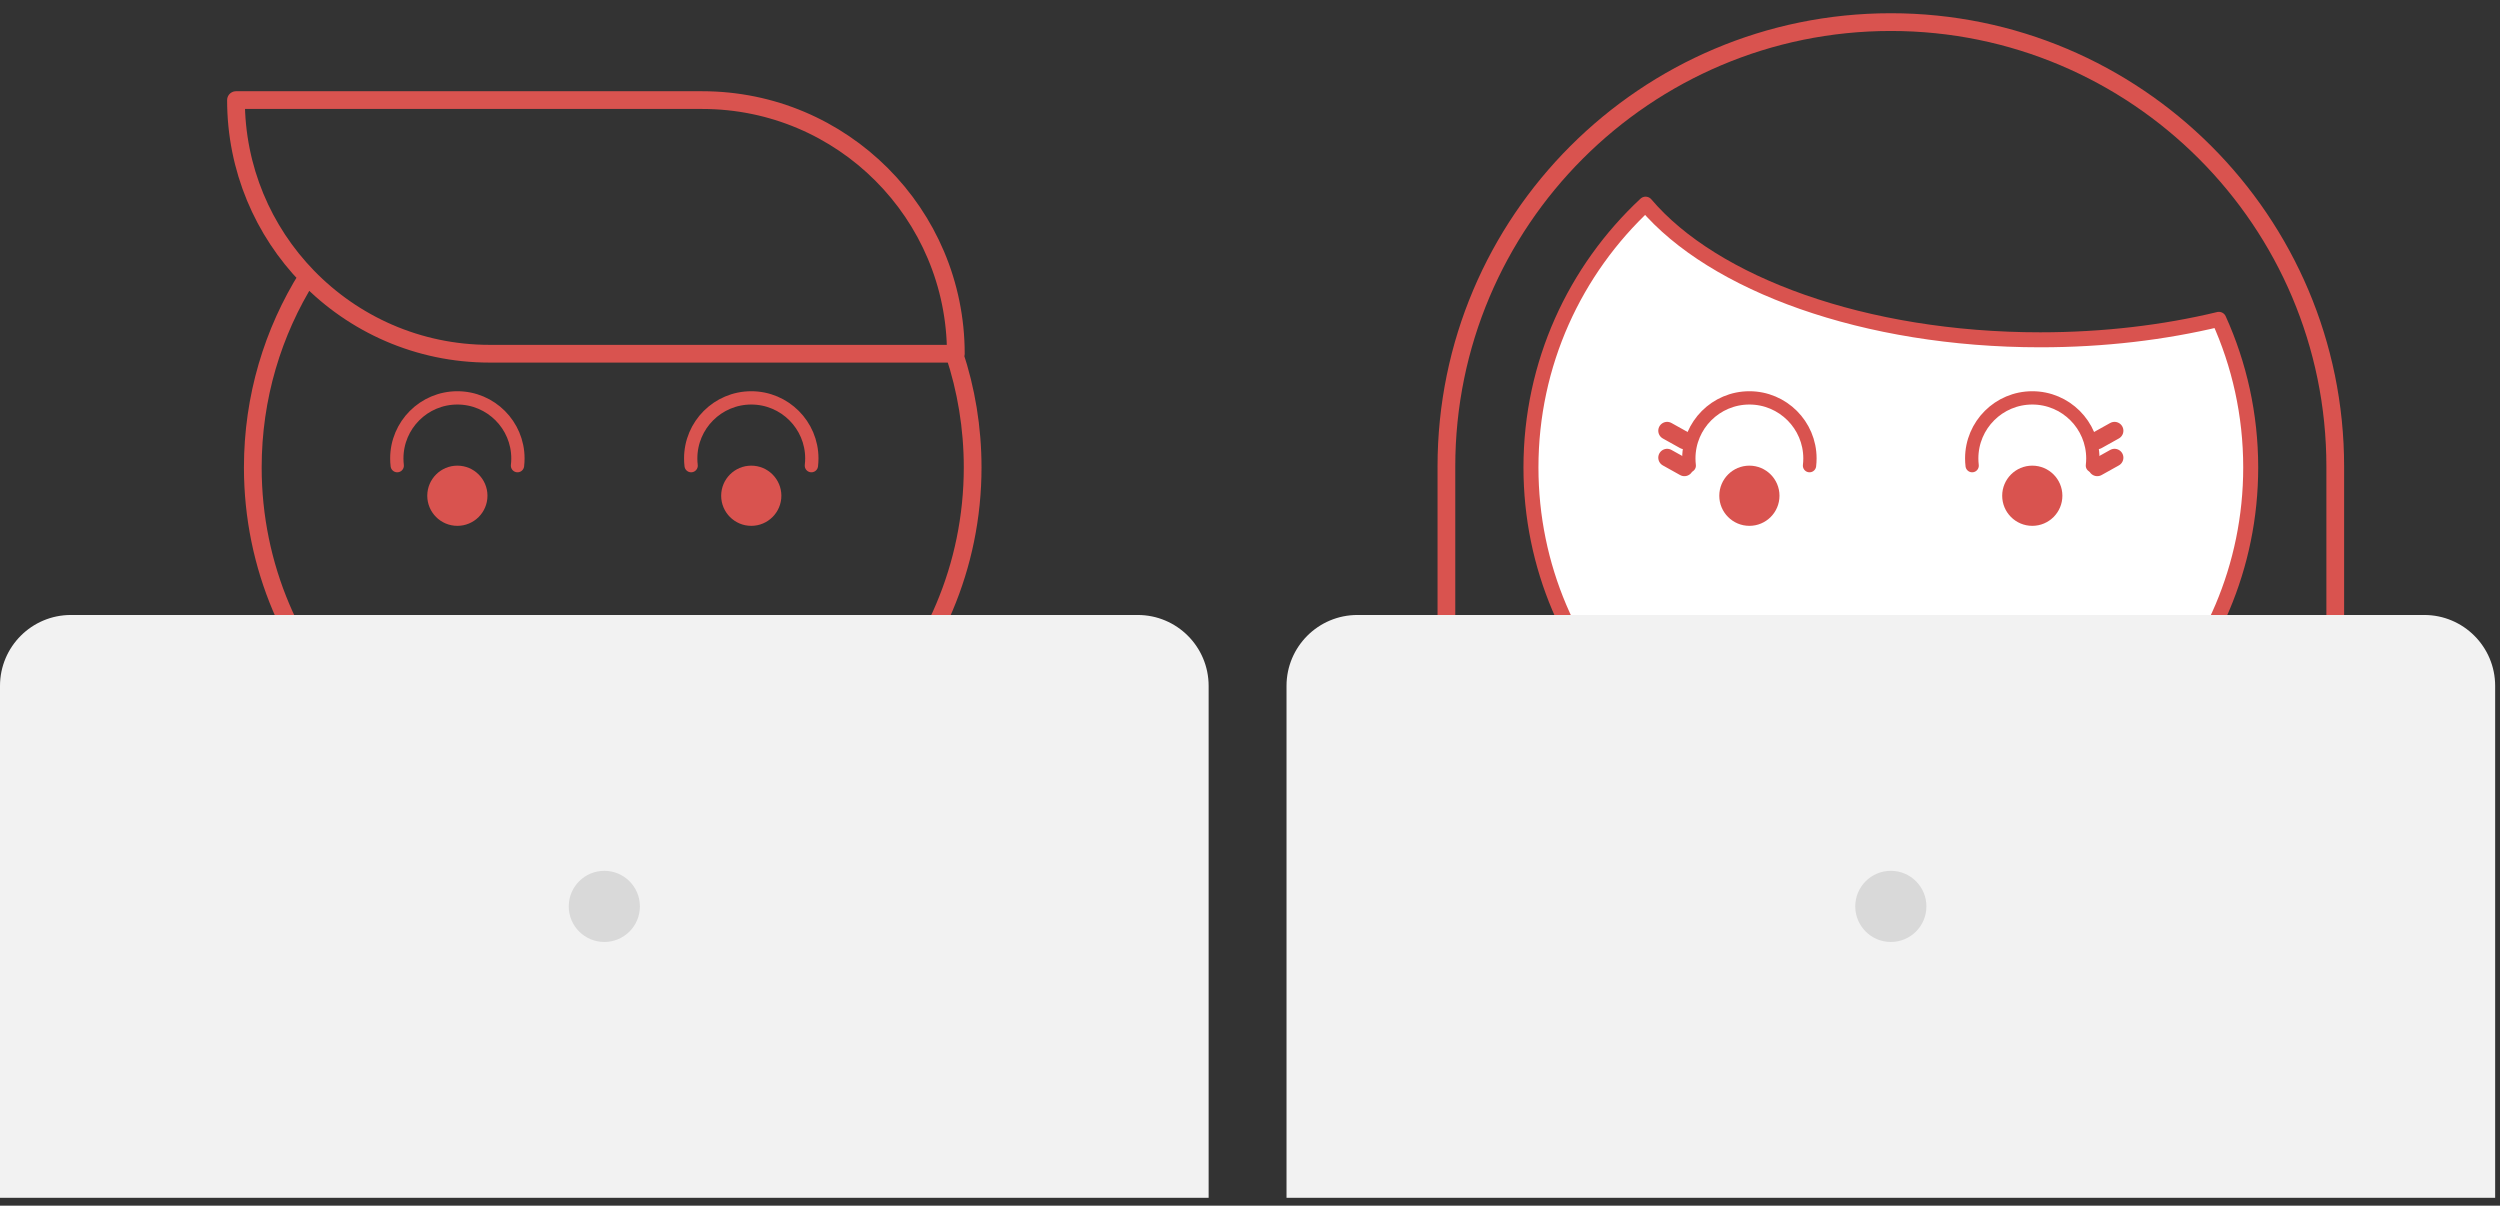 <?xml version="1.0" encoding="UTF-8" standalone="no"?><!DOCTYPE svg PUBLIC "-//W3C//DTD SVG 1.1//EN" "http://www.w3.org/Graphics/SVG/1.1/DTD/svg11.dtd"><svg width="100%" height="100%" viewBox="0 0 282 136" version="1.1" xmlns="http://www.w3.org/2000/svg" xmlns:xlink="http://www.w3.org/1999/xlink" xml:space="preserve" style="fill-rule:evenodd;clip-rule:evenodd;stroke-linecap:round;stroke-linejoin:round;stroke-miterlimit:1.414;"><rect x="0" y="0" width="282" height="136" fill="#333333" stroke="none"/><g><g><path d="M185.623,23.029c7.652,9.018 24.719,15.301 44.524,15.301c7.18,0 14,-0.826 20.142,-2.308c2.307,5.096 3.591,10.752 3.591,16.705c0,22.405 -18.189,40.595 -40.594,40.595c-22.404,0 -40.594,-18.19 -40.594,-40.595c0,-11.719 4.977,-22.285 12.931,-29.698Z" style="fill:#fff;stroke-width:1.69px;stroke:#d9534f;"/><g><g><circle cx="197.331" cy="55.92" r="3.395" style="fill:#d9534f;"/><path d="M190.548,52.525c-0.032,-0.266 -0.048,-0.538 -0.048,-0.813c0,-3.77 3.061,-6.831 6.831,-6.831c3.77,0 6.831,3.061 6.831,6.831c0,0.275 -0.016,0.547 -0.048,0.813" style="fill:none;stroke-width:1.5px;stroke:#d9534f;"/><path d="M188.053,51.625l1.948,1.087" style="fill:none;stroke-width:2px;stroke:#d9534f;"/><path d="M188.053,48.586l1.948,1.087" style="fill:none;stroke-width:2px;stroke:#d9534f;"/></g><g><circle cx="229.242" cy="55.92" r="3.395" style="fill:#d9534f;"/><path d="M236.025,52.525c0.031,-0.266 0.048,-0.538 0.048,-0.813c0,-3.77 -3.061,-6.831 -6.831,-6.831c-3.771,0 -6.832,3.061 -6.832,6.831c0,0.275 0.017,0.547 0.048,0.813" style="fill:none;stroke-width:1.5px;stroke:#d9534f;"/><path d="M238.519,51.625l-1.948,1.087" style="fill:none;stroke-width:2px;stroke:#d9534f;"/><path d="M238.519,48.586l-1.948,1.087" style="fill:none;stroke-width:2px;stroke:#d9534f;"/></g></g><path d="M213.286,2.493c27.668,0 50.131,22.463 50.131,50.131c0,16.5 0,50.131 0,50.131l-100.262,0c0,0 0,-22.463 0,-50.131c0,-27.668 22.463,-50.131 50.131,-50.131Z" style="fill:none;stroke-width:2px;stroke:#d9534f;"/><path d="M281.453,77.37c0,-4.419 -3.582,-8 -8,-8c-24.156,0 -96.177,0 -120.334,0c-4.418,0 -8,3.581 -8,8c0,17.522 0,57.742 0,57.742l136.334,0c0,0 0,-40.22 0,-57.742Z" style="fill:#f2f2f2;"/><circle cx="213.286" cy="102.241" r="4.013" style="fill:#d9d9d9;"/></g><g><path d="M107.818,39.898c0,-15.799 -12.807,-28.607 -28.606,-28.607c-23.381,0 -52.593,0 -52.593,0c0,0 0,0.001 0,0.002c0,7.74 3.074,14.763 8.068,19.913c-3.91,6.239 -6.171,13.615 -6.171,21.516c0,22.407 18.192,40.6 40.599,40.6c22.408,0 40.6,-18.193 40.6,-40.6c0,-4.48 -0.727,-8.792 -2.07,-12.823l-52.42,0c-8.058,0 -15.338,-3.332 -20.538,-8.693" style="fill:none;stroke-width:2px;stroke-linecap:butt;stroke:#d9534f;"/><g><circle cx="51.591" cy="55.92" r="3.395" style="fill:#d9534f;"/><circle cx="84.743" cy="55.92" r="3.395" style="fill:#d9534f;"/><path d="M44.808,52.525c-0.032,-0.266 -0.048,-0.538 -0.048,-0.813c0,-3.77 3.06,-6.831 6.831,-6.831c3.77,0 6.831,3.061 6.831,6.831c0,0.275 -0.017,0.547 -0.048,0.813" style="fill:none;stroke-width:1.5px;stroke:#d9534f;"/><path d="M77.96,52.525c-0.031,-0.266 -0.048,-0.538 -0.048,-0.813c0,-3.77 3.061,-6.831 6.831,-6.831c3.771,0 6.832,3.061 6.832,6.831c0,0.275 -0.017,0.547 -0.049,0.813" style="fill:none;stroke-width:1.5px;stroke:#d9534f;"/></g><path d="M136.334,77.37c0,-4.419 -3.582,-8 -8,-8c-24.157,0 -96.177,0 -120.334,0c-4.418,0 -8,3.581 -8,8c0,17.522 0,57.742 0,57.742l136.334,0c0,0 0,-40.22 0,-57.742Z" style="fill:#f2f2f2;"/><circle cx="68.167" cy="102.241" r="4.013" style="fill:#d9d9d9;"/></g></g></svg>